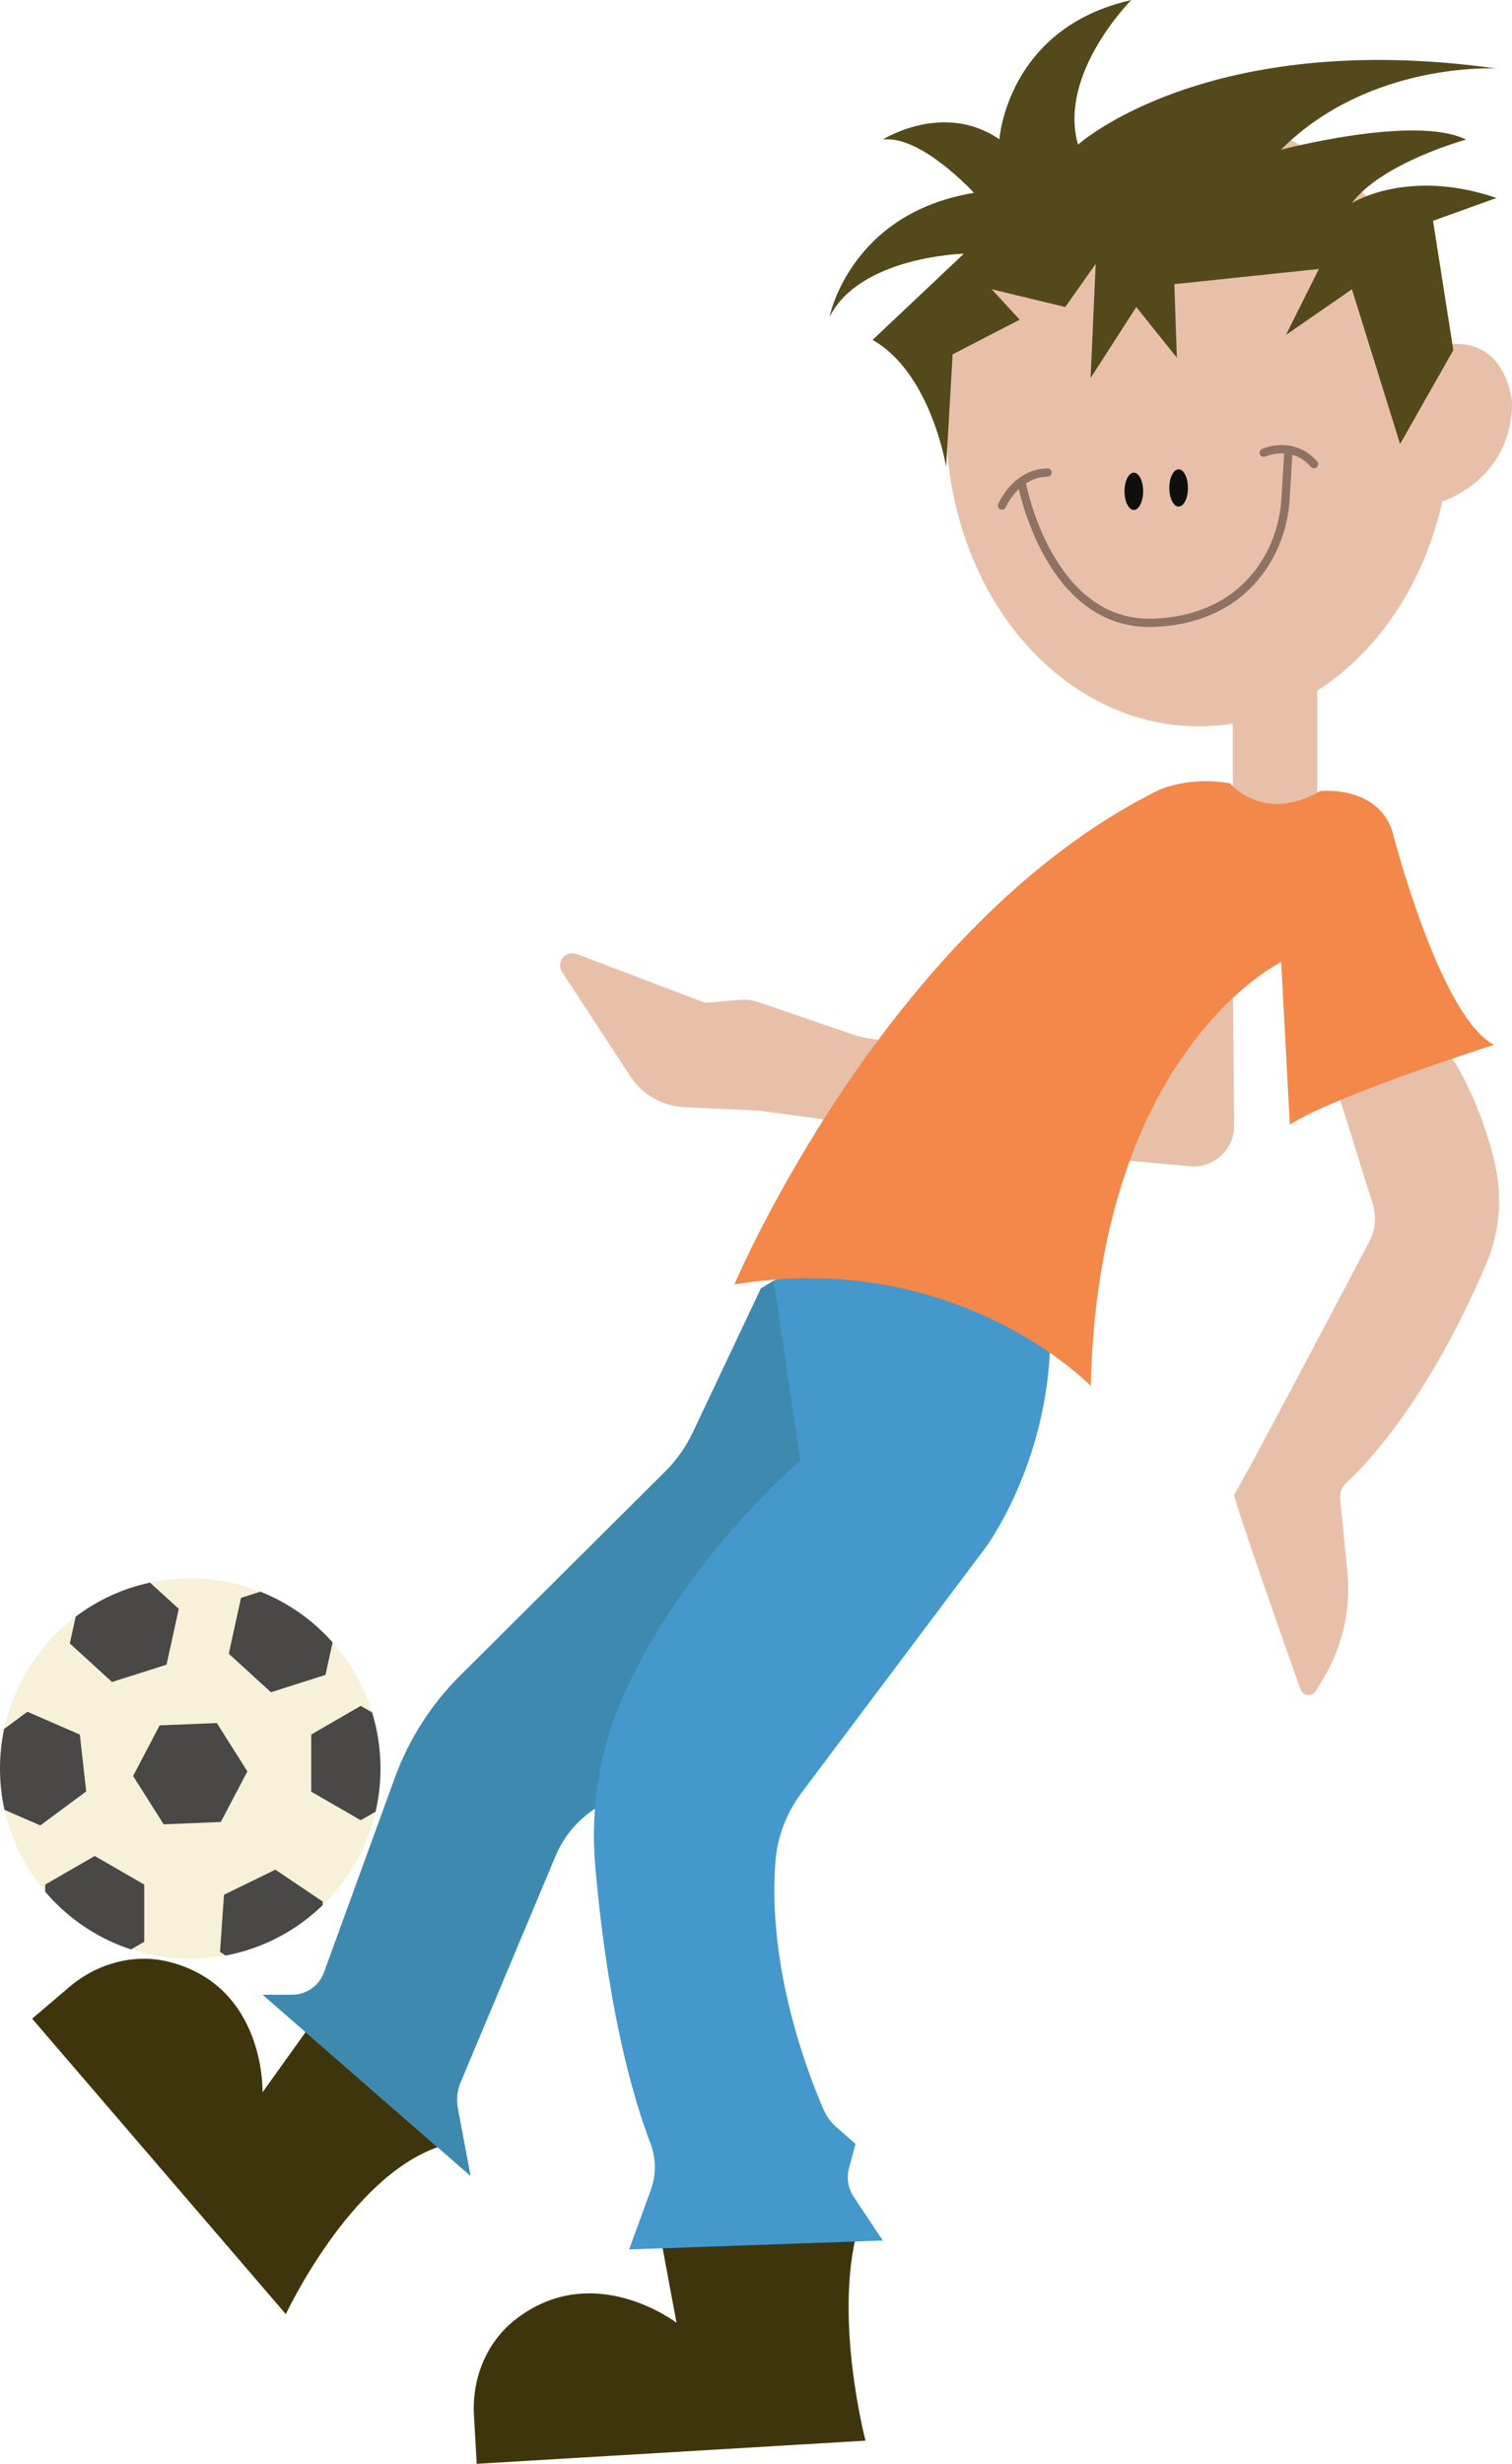 <?xml version="1.0" encoding="UTF-8"?>
<svg id="Capa_2" data-name="Capa 2" xmlns="http://www.w3.org/2000/svg" xmlns:xlink="http://www.w3.org/1999/xlink" viewBox="0 0 189.95 309.52">
  <defs>
    <style>
      .cls-1 {
        fill: #54491b;
      }

      .cls-2 {
        fill: #f4874a;
      }

      .cls-3 {
        fill: #0f0f0e;
      }

      .cls-4 {
        fill: none;
        stroke: #8e7262;
        stroke-linecap: round;
        stroke-miterlimit: 10;
        stroke-width: 1.04px;
      }

      .cls-5 {
        fill: #f7f1da;
      }

      .cls-6 {
        fill: #3e89af;
      }

      .cls-7 {
        fill: #4498cc;
      }

      .cls-8 {
        fill: #3f350d;
      }

      .cls-9 {
        fill: #e8c0aa;
      }

      .cls-10 {
        clip-path: url(#clippath);
      }

      .cls-11 {
        fill: #494846;
      }
    </style>
    <clipPath id="clippath">
      <circle class="cls-5" cx="23.9" cy="222.18" r="23.9"/>
    </clipPath>
  </defs>
  <g id="Capa_1-2" data-name="Capa 1">
    <g id="NIÑO_4" data-name="NIÑO 4">
      <ellipse class="cls-9" cx="150.57" cy="53.12" rx="31.71" ry="38.13"/>
      <path class="cls-9" d="m181,43.45s7.33-2.23,8.92,6.69c0,0,.96,8.29-7.65,12.43s-7.33-15.3-7.33-15.3l6.05-3.82Z"/>
      <polygon class="cls-9" points="154.87 90.64 154.87 102.09 165.49 101.02 165.49 85.36 154.87 90.64"/>
      <path class="cls-9" d="m168.04,137.14l4.43,14.16c.47,1.57.3,3.26-.46,4.71-3.99,7.57-16.68,31.63-16.96,31.72s6.11,18.24,8.33,24.51c.3.84,1.44.96,1.91.2l.85-1.38c2.51-4.08,3.61-8.86,3.13-13.62l-.91-9.19c-.07-.71.19-1.42.72-1.9,2.52-2.32,10.33-10.43,17.63-27.56,1.46-3.43,1.96-7.19,1.41-10.88-.68-4.53-3.26-11.72-6.39-15.97l-13.7,5.2Z"/>
      <path class="cls-9" d="m154.87,121.84l.18,19.59c0,3-2.57,5.35-5.56,5.08l-8.48-.77-45.57-6.21-9.47-.44c-2.76-.13-5.28-1.57-6.79-3.88l-8.55-13.08c-.82-1.25.44-2.81,1.83-2.28l16.13,6.13,4.31-.37c.84-.07,1.68.03,2.48.31l11.58,3.98c1.97.68,4.06.9,6.13.65l41.79-8.71Z"/>
      <path class="cls-1" d="m118.86,58.63s-1.91-11.79-9.24-15.93l11.47-10.83s-13.06.32-16.89,7.97c0,0,2.55-13.06,18.16-15.61,0,0-6.69-7.33-11.47-6.69,0,0,7.65-4.86,14.66-.04,0,0,.96-13.98,16.57-17.49,0,0-9.24,9.24-6.69,18.16,0,0,16.25-14.66,52.58-9.56,0,0-15.93-.96-27.09,10.2,0,0,16.89-4.46,23.26-1.27,0,0-10.52,2.87-14.34,7.97,0,0,7.01-4.46,18.16-.64l-7.97,2.87,2.55,16.25-6.69,11.79-6.05-19.44-8.29,5.74,4.14-8.29-18.16,1.91.32,9.24-5.1-6.37-5.74,8.92.64-14.34-3.82,5.42-9.24-2.23,3.51,3.82-8.42,4.36-.82,14.12Z"/>
      <path class="cls-8" d="m38.39,255.29l-5.41,7.55s.42-13.24-11.67-16.36c-4.42-1.14-9.12.17-12.59,3.13l-4.68,3.99,31.87,37.12s7.97-17.1,19.07-20.98l-16.58-14.46Z"/>
      <path class="cls-8" d="m83,281.12l1.99,10.68s-10.52-8.08-20.32-.34c-3.58,2.83-5.38,7.36-5.13,11.92l.35,6.14,48.84-2.91s-4.29-16.38-.67-27.56l-25.06,2.07Z"/>
      <path class="cls-6" d="m95.6,161.83l-8.58,18.14c-.86,1.81-2.02,3.46-3.44,4.87l-25.77,25.65c-3.65,3.63-6.46,8.03-8.22,12.87l-8.89,24.42c-.61,1.69-2.22,2.81-4.01,2.81h-3.7l26.13,22.78-1.6-8.53c-.2-1.09-.08-2.21.34-3.23l11.94-28.46c1.23-2.93,3.48-5.32,6.33-6.73l7.21-3.56,19.12-38.72-5.26-23.26-1.59.96Z"/>
      <path class="cls-7" d="m97.19,160.88l3.35,22.62s-14.54,12.24-22.26,29.59c-2.97,6.68-4.13,14.04-3.5,21.33.77,8.98,2.63,23.49,6.95,34.89.7,1.86.72,3.91.04,5.77l-2.73,7.51,31.87-1.12-3.66-5.49c-.71-1.06-.93-2.38-.59-3.62l.82-3.03-2.42-2.12c-.68-.6-1.22-1.33-1.58-2.16-1.81-4.13-7.13-17.6-6.06-31.25.25-3.14,1.43-6.14,3.33-8.66l22.91-30.51s7.97-10.43,8.29-26.29c0,0-11.15-16.89-34.73-7.49Z"/>
      <path class="cls-2" d="m154.55,98.42s4.14,5.1,11.31.96c0,0,7.04-.8,9.02,4.94,0,0,5.96,23.42,12.81,26.93,0,0-20.39,6.53-25.65,10.04l-1.09-20.44s-22.97,11.09-23.92,53.26c0,0-16.73-17.37-44.77-12.75,0,0,19.12-45.25,53.38-62.14,0,0,3.82-1.75,8.92-.8Z"/>
      <g>
        <circle class="cls-5" cx="23.9" cy="222.18" r="23.9"/>
        <g class="cls-10">
          <polygon class="cls-11" points="17.15 197.27 10.31 199.44 8.77 206.46 14.07 211.3 20.92 209.13 22.46 202.11 17.15 197.27"/>
          <polygon class="cls-11" points="27.24 216.46 20.06 216.75 16.72 223.11 20.56 229.18 27.74 228.89 31.08 222.53 27.24 216.46"/>
          <polygon class="cls-11" points="34.59 234.88 28.14 238.03 27.64 245.2 33.6 249.21 40.05 246.06 40.55 238.89 34.59 234.88"/>
          <polygon class="cls-11" points="18.12 236.75 11.9 233.16 5.68 236.75 5.68 243.94 11.9 247.53 18.12 243.94 18.12 236.75"/>
          <polygon class="cls-11" points="10.03 217.91 3.44 215.04 -2.34 219.31 -1.53 226.45 5.06 229.32 10.83 225.05 10.03 217.91"/>
          <polygon class="cls-11" points="51.54 225.08 45.32 228.67 39.1 225.08 39.1 217.9 45.32 214.3 51.54 217.9 51.54 225.08"/>
          <polygon class="cls-11" points="37.12 198.56 30.28 200.73 28.74 207.75 34.04 212.59 40.89 210.41 42.43 203.4 37.12 198.56"/>
        </g>
      </g>
      <g>
        <ellipse class="cls-3" cx="142.44" cy="61.72" rx="1.17" ry="2.34"/>
        <ellipse class="cls-3" cx="148.07" cy="61.3" rx="1.17" ry="2.34"/>
        <path class="cls-4" d="m128.38,60.81s3.35,17.89,16.53,17.43c3.29-.11,5.96-.9,8.11-2.01,5.05-2.6,8.14-7.89,8.48-13.56l.33-5.49"/>
        <path class="cls-4" d="m125.88,63.51s1.73-4.07,5.73-4.15"/>
        <path class="cls-4" d="m158.76,56.88s3.58-1.67,6.32,1.43"/>
      </g>
    </g>
  </g>
</svg>